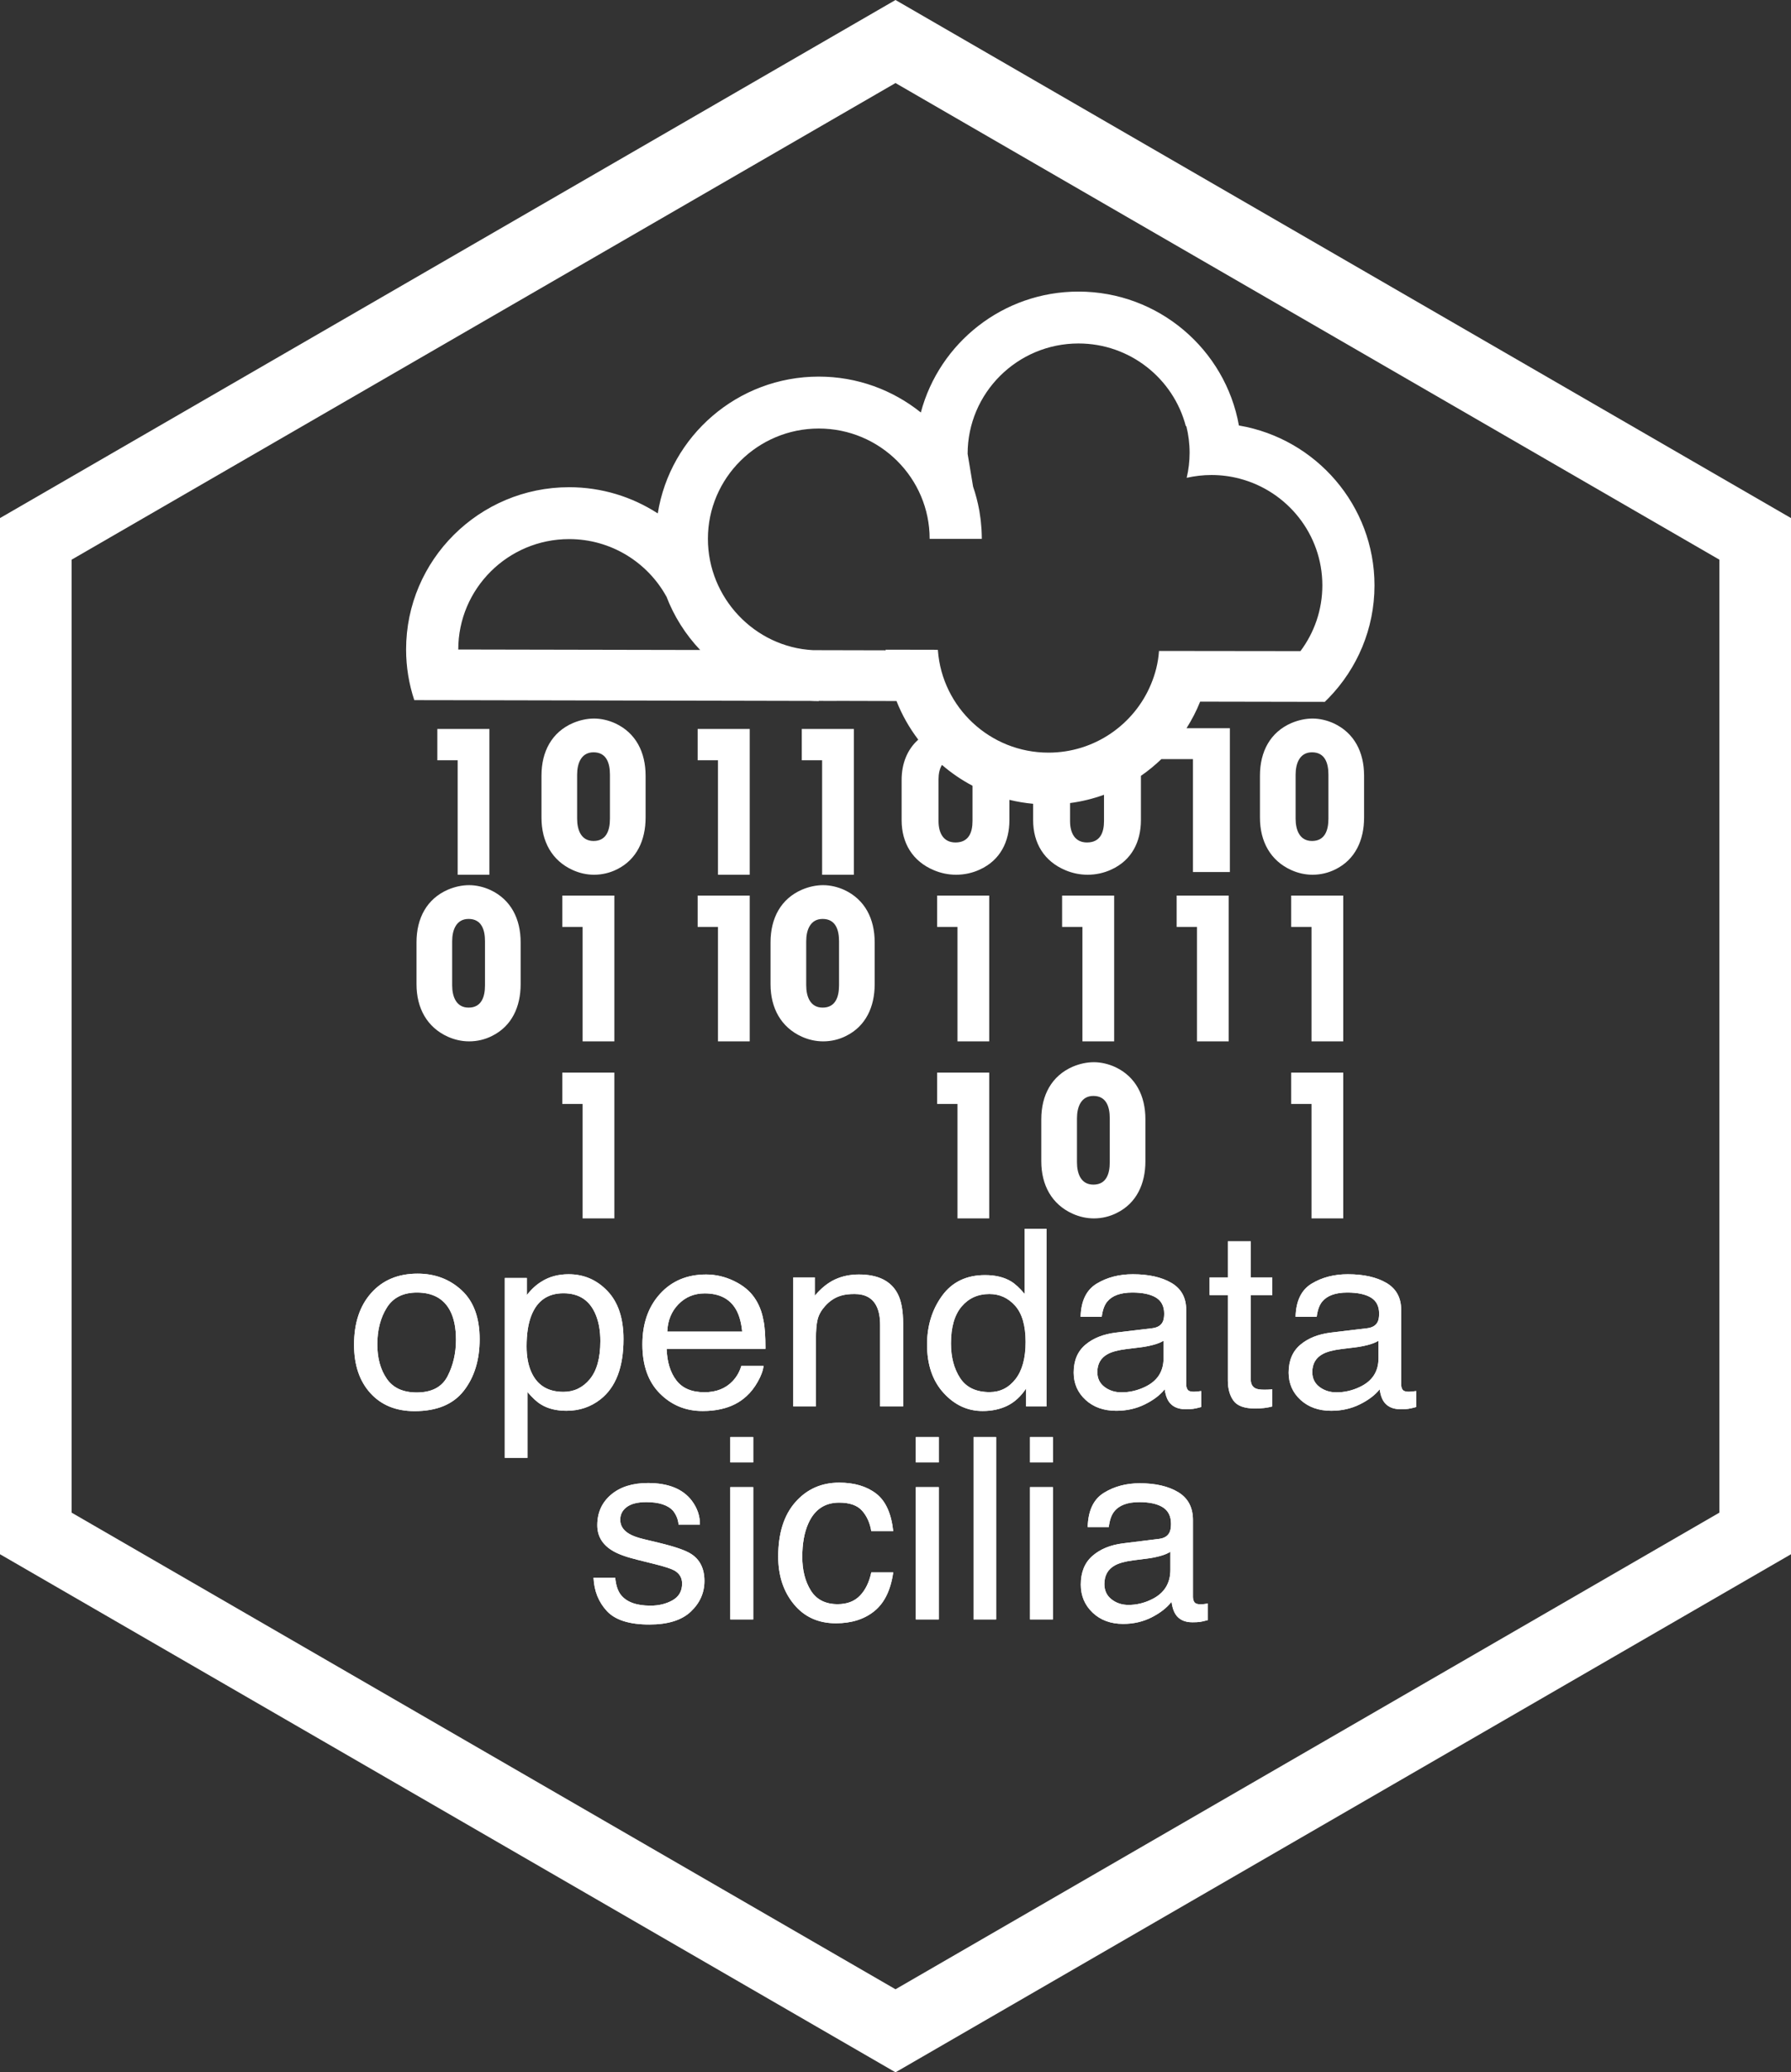 <svg width="172px" height="199px" viewBox="0 0 172 199" version="1.1" xmlns="http://www.w3.org/2000/svg"
     xmlns:xlink="http://www.w3.org/1999/xlink">
  <rect x="0" y="0" width="172" height="199" fill="#333333" stroke="none"/>
  <defs>
    <path d="M39.814,135.51 C41.949,135.51 43.524,134.858 44.54,133.554 C45.555,132.25 46.063,130.599 46.063,128.601 C46.063,126.533 45.486,124.967 44.334,123.902 C43.182,122.837 41.772,122.305 40.104,122.305 C38.242,122.305 36.76,122.922 35.656,124.157 C34.552,125.391 34,127.05 34,129.133 C34,131.077 34.524,132.626 35.571,133.78 C36.619,134.933 38.033,135.51 39.814,135.51 Z M40.019,133.716 C38.706,133.716 37.747,133.276 37.143,132.397 C36.538,131.517 36.236,130.418 36.236,129.098 C36.236,127.725 36.538,126.552 37.143,125.58 C37.747,124.608 38.714,124.122 40.043,124.122 C41.542,124.122 42.598,124.693 43.21,125.835 C43.597,126.56 43.79,127.501 43.79,128.659 C43.79,129.939 43.522,131.102 42.986,132.148 C42.451,133.193 41.462,133.716 40.019,133.716 Z M50.656,140 L50.656,133.67 C51.131,134.233 51.562,134.63 51.949,134.862 C52.61,135.271 53.427,135.475 54.402,135.475 C55.643,135.475 56.731,135.109 57.666,134.376 C59.14,133.218 59.878,131.289 59.878,128.589 C59.878,126.591 59.366,125.054 58.343,123.977 C57.319,122.901 56.074,122.363 54.608,122.363 C53.617,122.363 52.755,122.594 52.021,123.057 C51.506,123.366 51.03,123.802 50.595,124.365 L50.595,124.365 L50.595,122.722 L48.48,122.722 L48.48,140 L50.656,140 Z M54.112,133.658 C52.614,133.658 51.582,133.018 51.018,131.737 C50.72,131.066 50.571,130.252 50.571,129.295 C50.571,128.107 50.72,127.127 51.018,126.356 C51.574,124.913 52.606,124.191 54.112,124.191 C55.611,124.191 56.642,124.874 57.207,126.24 C57.505,126.95 57.654,127.798 57.654,128.786 C57.654,130.406 57.317,131.623 56.645,132.437 C55.972,133.251 55.128,133.658 54.112,133.658 Z M67.468,135.498 C68.129,135.498 68.721,135.436 69.245,135.313 C70.22,135.097 71.038,134.68 71.699,134.063 C72.093,133.708 72.45,133.251 72.768,132.692 C73.087,132.132 73.274,131.625 73.33,131.17 L73.33,131.17 L71.191,131.17 C71.03,131.718 70.756,132.2 70.369,132.617 C69.692,133.334 68.786,133.693 67.649,133.693 C66.433,133.693 65.534,133.313 64.954,132.553 C64.374,131.793 64.064,130.784 64.023,129.527 L64.023,129.527 L73.512,129.527 C73.512,128.277 73.447,127.366 73.318,126.795 C73.173,125.962 72.883,125.233 72.448,124.608 C71.997,123.952 71.34,123.418 70.478,123.005 C69.616,122.592 68.725,122.386 67.807,122.386 C65.986,122.386 64.511,123.007 63.383,124.249 C62.255,125.491 61.691,127.108 61.691,129.098 C61.691,131.12 62.251,132.692 63.371,133.814 C64.491,134.937 65.857,135.498 67.468,135.498 Z M71.276,127.872 L64.084,127.872 C64.124,126.807 64.483,125.929 65.16,125.239 C65.836,124.548 66.674,124.203 67.674,124.203 C69.068,124.203 70.063,124.705 70.659,125.708 C70.981,126.248 71.187,126.969 71.276,127.872 L71.276,127.872 Z M78.358,135.058 L78.358,128.566 C78.358,127.756 78.413,127.133 78.522,126.697 C78.63,126.261 78.866,125.839 79.229,125.43 C79.68,124.921 80.204,124.581 80.8,124.411 C81.13,124.311 81.553,124.261 82.069,124.261 C83.084,124.261 83.785,124.647 84.172,125.418 C84.406,125.881 84.523,126.491 84.523,127.247 L84.523,127.247 L84.523,135.058 L86.734,135.058 L86.734,127.108 C86.734,125.858 86.557,124.897 86.203,124.226 C85.558,122.999 84.317,122.386 82.48,122.386 C81.642,122.386 80.88,122.544 80.196,122.861 C79.511,123.177 78.862,123.698 78.25,124.423 L78.25,124.423 L78.25,122.664 L76.183,122.664 L76.183,135.058 L78.358,135.058 Z M94.361,135.498 C95.256,135.498 96.049,135.328 96.742,134.989 C97.435,134.649 98.036,134.098 98.543,133.334 L98.543,133.334 L98.543,135.058 L100.501,135.058 L100.501,118 L98.41,118 L98.41,124.261 C97.919,123.682 97.48,123.277 97.093,123.046 C96.424,122.645 95.594,122.444 94.603,122.444 C92.814,122.444 91.438,123.106 90.475,124.429 C89.512,125.752 89.031,127.316 89.031,129.122 C89.031,131.05 89.559,132.595 90.614,133.756 C91.67,134.918 92.919,135.498 94.361,135.498 Z M95.038,133.681 C93.741,133.681 92.798,133.234 92.21,132.339 C91.622,131.444 91.327,130.333 91.327,129.006 C91.327,127.447 91.668,126.267 92.349,125.464 C93.03,124.662 93.918,124.261 95.014,124.261 C95.997,124.261 96.823,124.637 97.492,125.389 C98.16,126.142 98.495,127.301 98.495,128.867 C98.495,130.418 98.171,131.608 97.522,132.437 C96.873,133.267 96.045,133.681 95.038,133.681 Z M107.197,135.475 C108.196,135.475 109.111,135.271 109.941,134.862 C110.771,134.453 111.408,133.971 111.851,133.415 C111.923,133.909 112.048,134.291 112.225,134.561 C112.564,135.07 113.108,135.325 113.857,135.325 C114.163,135.325 114.405,135.313 114.582,135.29 C114.76,135.267 115.017,135.209 115.356,135.116 L115.356,135.116 L115.356,133.577 C115.219,133.6 115.09,133.618 114.969,133.629 C114.848,133.641 114.739,133.647 114.643,133.647 C114.345,133.647 114.149,133.581 114.057,133.45 C113.964,133.319 113.918,133.145 113.918,132.929 L113.918,132.929 L113.918,125.789 C113.918,124.616 113.446,123.752 112.503,123.196 C111.553,122.641 110.316,122.363 108.793,122.363 C107.479,122.363 106.325,122.662 105.33,123.26 C104.335,123.858 103.817,124.921 103.777,126.448 L103.777,126.448 L105.807,126.448 C105.888,125.808 106.061,125.326 106.327,125.002 C106.802,124.415 107.608,124.122 108.744,124.122 C109.727,124.122 110.483,124.282 111.011,124.602 C111.538,124.922 111.802,125.437 111.802,126.147 C111.802,126.494 111.754,126.761 111.657,126.946 C111.488,127.285 111.154,127.486 110.654,127.548 L110.654,127.548 L107.185,127.964 C105.968,128.111 104.985,128.5 104.236,129.133 C103.487,129.766 103.112,130.657 103.112,131.806 C103.112,132.856 103.493,133.729 104.254,134.428 C105.016,135.126 105.997,135.475 107.197,135.475 Z M107.705,133.704 C107.076,133.704 106.533,133.531 106.073,133.184 C105.614,132.836 105.384,132.362 105.384,131.76 C105.384,130.965 105.719,130.387 106.387,130.024 C106.782,129.808 107.375,129.65 108.164,129.55 L108.164,129.55 L109.482,129.388 C109.885,129.341 110.296,129.264 110.715,129.156 C111.134,129.048 111.476,128.913 111.742,128.751 L111.742,128.751 L111.742,130.429 C111.742,131.71 111.138,132.632 109.929,133.195 C109.212,133.535 108.47,133.704 107.705,133.704 Z M120.529,135.255 C120.843,135.255 121.135,135.24 121.405,135.209 C121.675,135.178 121.935,135.128 122.185,135.058 L122.185,135.058 L122.185,133.415 C122.024,133.43 121.883,133.44 121.762,133.444 C121.641,133.448 121.528,133.45 121.423,133.45 C121.029,133.45 120.747,133.407 120.577,133.322 C120.271,133.176 120.118,132.887 120.118,132.454 L120.118,132.454 L120.118,124.365 L122.185,124.365 L122.185,122.664 L120.118,122.664 L120.118,119.204 L117.918,119.204 L117.918,122.664 L116.166,122.664 L116.166,124.365 L117.918,124.365 L117.918,132.57 C117.918,133.365 118.1,134.011 118.462,134.509 C118.825,135.006 119.514,135.255 120.529,135.255 Z M127.841,135.475 C128.841,135.475 129.755,135.271 130.585,134.862 C131.415,134.453 132.052,133.971 132.495,133.415 C132.567,133.909 132.692,134.291 132.87,134.561 C133.208,135.07 133.752,135.325 134.501,135.325 C134.807,135.325 135.049,135.313 135.226,135.29 C135.404,135.267 135.662,135.209 136,135.116 L136,135.116 L136,133.577 C135.863,133.6 135.734,133.618 135.613,133.629 C135.492,133.641 135.384,133.647 135.287,133.647 C134.989,133.647 134.793,133.581 134.701,133.45 C134.608,133.319 134.562,133.145 134.562,132.929 L134.562,132.929 L134.562,125.789 C134.562,124.616 134.09,123.752 133.148,123.196 C132.197,122.641 130.96,122.363 129.437,122.363 C128.123,122.363 126.969,122.662 125.974,123.26 C124.979,123.858 124.461,124.921 124.421,126.448 L124.421,126.448 L126.451,126.448 C126.532,125.808 126.705,125.326 126.971,125.002 C127.447,124.415 128.252,124.122 129.389,124.122 C130.372,124.122 131.127,124.282 131.655,124.602 C132.183,124.922 132.446,125.437 132.446,126.147 C132.446,126.494 132.398,126.761 132.301,126.946 C132.132,127.285 131.798,127.486 131.298,127.548 L131.298,127.548 L127.829,127.964 C126.613,128.111 125.63,128.5 124.88,129.133 C124.131,129.766 123.756,130.657 123.756,131.806 C123.756,132.856 124.137,133.729 124.898,134.428 C125.66,135.126 126.641,135.475 127.841,135.475 Z M128.349,133.704 C127.721,133.704 127.177,133.531 126.717,133.184 C126.258,132.836 126.028,132.362 126.028,131.76 C126.028,130.965 126.363,130.387 127.032,130.024 C127.426,129.808 128.019,129.65 128.808,129.55 L128.808,129.55 L130.126,129.388 C130.529,129.341 130.94,129.264 131.359,129.156 C131.778,129.048 132.12,128.913 132.386,128.751 L132.386,128.751 L132.386,130.429 C132.386,131.71 131.782,132.632 130.573,133.195 C129.856,133.535 129.115,133.704 128.349,133.704 Z"
          id="path-1"></path>
    <path d="M62.361,156 C64.145,156 65.472,155.587 66.343,154.76 C67.215,153.934 67.651,152.952 67.651,151.816 C67.651,150.64 67.229,149.777 66.386,149.229 C65.855,148.879 64.811,148.518 63.253,148.144 L63.253,148.144 L61.819,147.799 C61.193,147.648 60.719,147.473 60.398,147.274 C59.843,146.94 59.566,146.495 59.566,145.939 C59.566,145.43 59.777,145.021 60.199,144.711 C60.62,144.401 61.241,144.246 62.06,144.246 C63.289,144.246 64.153,144.528 64.651,145.093 C64.956,145.49 65.129,145.931 65.169,146.416 L65.169,146.416 L67.217,146.416 C67.233,145.589 66.972,144.819 66.434,144.103 C65.574,142.975 64.173,142.411 62.229,142.411 C60.743,142.411 59.56,142.784 58.681,143.531 C57.801,144.278 57.361,145.256 57.361,146.464 C57.361,147.489 57.827,148.291 58.759,148.872 C59.281,149.205 60.092,149.507 61.193,149.777 L61.193,149.777 L62.916,150.207 C63.839,150.437 64.458,150.64 64.771,150.815 C65.261,151.101 65.506,151.518 65.506,152.066 C65.506,152.789 65.201,153.324 64.59,153.67 C63.98,154.015 63.273,154.188 62.47,154.188 C61.12,154.188 60.173,153.842 59.627,153.151 C59.329,152.77 59.149,152.221 59.084,151.506 L59.084,151.506 L57,151.506 C57.056,152.777 57.484,153.844 58.283,154.707 C59.082,155.569 60.442,156 62.361,156 Z M72.337,140.432 L72.337,138 L70.133,138 L70.133,140.432 L72.337,140.432 Z M72.337,155.511 L72.337,142.804 L70.133,142.804 L70.133,155.511 L72.337,155.511 Z M80.277,155.881 C81.779,155.881 83.012,155.489 83.976,154.707 C84.94,153.924 85.542,152.686 85.783,150.993 L85.783,150.993 L83.675,150.993 C83.474,151.939 83.11,152.684 82.584,153.228 C82.058,153.773 81.345,154.045 80.446,154.045 C79.273,154.045 78.414,153.608 77.867,152.734 C77.321,151.86 77.048,150.783 77.048,149.503 C77.048,148.232 77.241,147.163 77.627,146.297 C78.221,144.962 79.209,144.294 80.59,144.294 C81.602,144.294 82.337,144.554 82.795,145.075 C83.253,145.595 83.546,146.249 83.675,147.036 L83.675,147.036 L85.783,147.036 C85.598,145.327 85.05,144.123 84.139,143.424 C83.227,142.725 82.044,142.375 80.59,142.375 C78.888,142.375 77.486,142.999 76.386,144.246 C75.285,145.494 74.735,147.238 74.735,149.479 C74.735,151.307 75.237,152.831 76.241,154.051 C77.245,155.271 78.59,155.881 80.277,155.881 Z M90.157,140.432 L90.157,138 L87.952,138 L87.952,140.432 L90.157,140.432 Z M90.157,155.511 L90.157,142.804 L87.952,142.804 L87.952,155.511 L90.157,155.511 Z M95.663,155.511 L95.663,138 L93.494,138 L93.494,155.511 L95.663,155.511 Z M101.12,140.432 L101.12,138 L98.916,138 L98.916,140.432 L101.12,140.432 Z M101.12,155.511 L101.12,142.804 L98.916,142.804 L98.916,155.511 L101.12,155.511 Z M107.867,155.94 C108.863,155.94 109.775,155.73 110.602,155.309 C111.43,154.887 112.064,154.391 112.506,153.819 C112.578,154.327 112.703,154.721 112.88,154.999 C113.217,155.523 113.759,155.785 114.506,155.785 C114.811,155.785 115.052,155.774 115.229,155.75 C115.406,155.726 115.663,155.666 116,155.571 L116,155.571 L116,153.985 C115.863,154.009 115.735,154.027 115.614,154.039 C115.494,154.051 115.386,154.057 115.289,154.057 C114.992,154.057 114.797,153.989 114.705,153.854 C114.612,153.719 114.566,153.54 114.566,153.318 L114.566,153.318 L114.566,145.963 C114.566,144.755 114.096,143.865 113.157,143.293 C112.209,142.721 110.976,142.434 109.458,142.434 C108.149,142.434 106.998,142.742 106.006,143.358 C105.014,143.974 104.498,145.069 104.458,146.642 L104.458,146.642 L106.482,146.642 C106.562,145.983 106.735,145.486 107,145.152 C107.474,144.548 108.277,144.246 109.41,144.246 C110.39,144.246 111.143,144.411 111.669,144.741 C112.195,145.071 112.458,145.601 112.458,146.332 C112.458,146.69 112.41,146.964 112.313,147.155 C112.145,147.505 111.811,147.711 111.313,147.775 L111.313,147.775 L107.855,148.204 C106.643,148.355 105.663,148.756 104.916,149.408 C104.169,150.06 103.795,150.977 103.795,152.162 C103.795,153.242 104.175,154.142 104.934,154.862 C105.693,155.581 106.671,155.94 107.867,155.94 Z M108.373,154.117 C107.747,154.117 107.205,153.938 106.747,153.58 C106.289,153.223 106.06,152.734 106.06,152.114 C106.06,151.295 106.394,150.699 107.06,150.326 C107.454,150.103 108.044,149.94 108.831,149.837 L108.831,149.837 L110.145,149.67 C110.546,149.623 110.956,149.543 111.373,149.432 C111.791,149.321 112.133,149.181 112.398,149.015 L112.398,149.015 L112.398,150.743 C112.398,152.062 111.795,153.012 110.59,153.592 C109.876,153.942 109.137,154.117 108.373,154.117 Z"
          id="path-2"></path>
  </defs>
  <g id="Page-1" stroke="none" stroke-width="1" fill="none" fill-rule="evenodd">
    <g id="Group-3" fill="#FFFFFF" fill-rule="nonzero">
      <path d="M86,7.975 L165.12,53.743 L165.12,145.257 L86,191.025 L6.88,145.257 L6.88,53.743 L86,7.975 Z M86,0 L0,49.75 L0,149.25 L86,199 L172,149.25 L172,49.75 L86,0 Z"
            id="path4241"></path>
      <polygon id="polygon4499" points="43.952 73.007 43.952 84 47 84 47 70 42 70 42 73.007"></polygon>
      <polygon id="polygon4501" points="72 70 67 70 67 73.007 68.951 73.007 68.951 84 72 84"></polygon>
      <polygon id="polygon4503"
               points="59 86 54 86 54 89.01 55.951 89.01 55.951 100 59 100"></polygon>
      <polygon id="polygon4505"
               points="59 103 54 103 54 106.01 55.951 106.01 55.951 117 59 117"></polygon>
      <polygon id="polygon4507"
               points="72 86 67 86 67 89.01 68.951 89.01 68.951 100 72 100"></polygon>
      <path d="M59.102,69.468 C58.467,69.176 57.744,69 57.054,69 C56.366,69 55.678,69.157 55.026,69.431 C52.997,70.309 52,72.163 52,74.489 L52,78.511 C52,80.817 53.015,82.653 55.007,83.551 C55.659,83.846 56.347,84 57.054,84 C57.816,84 58.576,83.822 59.264,83.474 C61.149,82.537 62,80.68 62,78.511 L62,74.489 C62,72.224 61.058,70.388 59.102,69.468 L59.102,69.468 Z M58.576,78.612 C58.576,79.743 58.232,80.757 57,80.757 C55.822,80.757 55.424,79.722 55.424,78.612 L55.424,74.392 C55.424,73.297 55.822,72.243 57,72.243 C58.232,72.243 58.576,73.258 58.576,74.392 L58.576,78.612 Z"
            id="path4509"></path>
      <polygon id="polygon4511"
               points="129 86 124 86 124 89.01 125.952 89.01 125.952 100 129 100"></polygon>
      <polygon id="polygon4513"
               points="129 103 124 103 124 106.01 125.952 106.01 125.952 117 129 117"></polygon>
      <path d="M128.102,69.468 C127.468,69.176 126.743,69 126.055,69 C125.367,69 124.678,69.157 124.025,69.431 C121.996,70.309 121,72.163 121,74.489 L121,78.511 C121,80.817 122.015,82.653 124.008,83.551 C124.66,83.846 125.347,84 126.055,84 C126.815,84 127.576,83.822 128.265,83.474 C130.15,82.537 131,80.68 131,78.511 L131,74.489 C131,72.224 130.057,70.388 128.102,69.468 L128.102,69.468 Z M127.576,78.612 C127.576,79.743 127.232,80.757 126,80.757 C124.822,80.757 124.425,79.722 124.425,78.612 L124.425,74.392 C124.425,73.297 124.822,72.243 126,72.243 C127.232,72.243 127.576,73.258 127.576,74.392 L127.576,78.612 Z"
            id="path4515"></path>
      <polygon id="polygon4517"
               points="103.951 89.01 103.951 100 107 100 107 86 102 86 102 89.01"></polygon>
      <polygon id="polygon4519"
               points="118 86 113 86 113 89.01 114.951 89.01 114.951 100 118 100"></polygon>
      <path d="M107.103,102.468 C106.468,102.177 105.745,102 105.056,102 C104.366,102 103.678,102.155 103.027,102.429 C100.999,103.308 100,105.163 100,107.486 L100,111.511 C100,113.814 101.016,115.653 103.008,116.551 C103.659,116.843 104.348,117 105.056,117 C105.817,117 106.577,116.822 107.264,116.471 C109.149,115.534 110,113.68 110,111.511 L110,107.486 C110.002,105.222 109.06,103.389 107.103,102.468 Z M106.577,111.609 C106.577,112.743 106.234,113.757 105.001,113.757 C103.824,113.757 103.427,112.722 103.427,111.609 L103.427,107.392 C103.427,106.297 103.824,105.241 105.001,105.241 C106.234,105.241 106.577,106.259 106.577,107.392 L106.577,111.609 L106.577,111.609 Z"
            id="path4521"></path>
      <path d="M47.103,85.468 C46.468,85.174 45.744,85 45.054,85 C44.366,85 43.678,85.154 43.027,85.429 C40.997,86.307 40,88.163 40,90.49 L40,94.513 C40,96.817 41.015,98.653 43.008,99.554 C43.66,99.845 44.349,100 45.054,100 C45.816,100 46.577,99.825 47.264,99.474 C49.149,98.536 50,96.682 50,94.513 L50,90.49 C50.001,88.221 49.058,86.386 47.103,85.468 Z M46.576,94.61 C46.576,95.744 46.232,96.758 45,96.758 C43.823,96.758 43.424,95.721 43.424,94.61 L43.424,90.389 C43.424,89.297 43.823,88.244 45,88.244 C46.232,88.244 46.576,89.258 46.576,90.389 L46.576,94.61 L46.576,94.61 Z"
            id="path4523"></path>
      <polygon id="polygon4525" points="78.952 73.007 78.952 84 82 84 82 70 77 70 77 73.007"></polygon>
      <polygon id="polygon4527"
               points="95 86 90 86 90 89.01 91.952 89.01 91.952 100 95 100"></polygon>
      <polygon id="polygon4529"
               points="95 103 90 103 90 106.01 91.952 106.01 91.952 117 95 117"></polygon>
      <path d="M81.103,85.468 C80.467,85.174 79.744,85 79.054,85 C78.366,85 77.678,85.154 77.026,85.429 C74.996,86.307 74,88.163 74,90.49 L74,94.513 C74,96.817 75.015,98.653 77.008,99.554 C77.66,99.845 78.349,100 79.054,100 C79.816,100 80.577,99.825 81.264,99.474 C83.149,98.536 84,96.682 84,94.513 L84,90.49 C84.001,88.221 83.058,86.386 81.103,85.468 Z M80.577,94.61 C80.577,95.744 80.233,96.758 79,96.758 C77.823,96.758 77.425,95.721 77.425,94.61 L77.425,90.389 C77.425,89.297 77.823,88.244 79,88.244 C80.233,88.244 80.577,89.258 80.577,90.389 L80.577,94.61 Z"
            id="path4531"></path>
      <path d="M115.256,67.379 L116.323,67.379 L127.227,67.399 L127.625,67.001 C130.331,64.199 132,60.398 132,56.215 C132,48.534 126.384,42.137 119.028,40.867 C119.012,40.864 118.997,40.862 118.98,40.861 C117.679,33.563 111.268,28 103.569,28 C96.316,28 90.203,32.936 88.433,39.61 C85.747,37.457 82.338,36.164 78.631,36.164 C70.835,36.164 64.352,41.867 63.169,49.302 C60.717,47.714 57.794,46.786 54.656,46.786 C46.024,46.786 39,53.777 39,62.368 C39,64.06 39.276,65.69 39.78,67.215 L39.781,67.232 L39.786,67.232 L45.208,67.241 L64.086,67.279 L69.508,67.289 L76.932,67.305 L77.786,67.306 C78.065,67.321 78.348,67.328 78.631,67.328 L78.631,67.306 L80.328,67.31 C80.341,67.307 80.355,67.306 80.369,67.304 L86.097,67.319 C86.62,68.655 87.33,69.897 88.185,71.026 C87.122,71.979 86.588,73.327 86.588,74.91 L86.588,78.754 C86.588,80.958 87.638,82.713 89.701,83.571 C90.376,83.853 91.087,84 91.82,84 C92.608,84 93.396,83.83 94.107,83.497 C96.058,82.602 96.939,80.827 96.939,78.754 L96.939,76.807 C97.679,76.989 98.44,77.114 99.217,77.187 L99.217,78.754 C99.217,80.958 100.268,82.713 102.331,83.571 C103.005,83.853 103.718,84 104.451,84 C105.239,84 106.025,83.83 106.737,83.497 C108.688,82.602 109.569,80.827 109.569,78.754 L109.569,74.503 C110.269,74.021 110.923,73.48 111.535,72.894 L114.566,72.894 L114.566,83.74 L118.111,83.74 L118.111,69.928 L113.949,69.928 C114.456,69.122 114.901,68.274 115.256,67.379 Z M67.198,62.417 L65.304,62.414 L44.01,62.372 C44.01,62.372 44.01,62.369 44.01,62.366 C44.01,56.522 48.787,51.768 54.657,51.768 C58.681,51.768 62.188,54.003 63.998,57.286 C63.99,57.263 63.981,57.239 63.974,57.213 C64.71,59.163 65.83,60.928 67.242,62.418 L67.198,62.418 L67.198,62.417 Z M93.395,78.85 C93.395,79.931 93.038,80.9 91.764,80.9 C90.544,80.9 90.132,79.912 90.132,78.85 L90.132,74.818 C90.132,74.318 90.229,73.83 90.462,73.453 C91.358,74.226 92.341,74.899 93.396,75.455 L93.396,78.85 L93.395,78.85 Z M106.024,78.85 C106.024,79.931 105.669,80.9 104.393,80.9 C103.175,80.9 102.763,79.912 102.763,78.85 L102.763,77.117 C103.893,76.968 104.984,76.697 106.024,76.32 L106.024,78.85 L106.024,78.85 Z M100.689,72.274 C95.08,72.274 90.478,67.939 90.073,62.46 C90.073,62.46 90.073,62.46 90.073,62.457 C90.07,62.438 90.067,62.42 90.067,62.4 L85.05,62.39 C85.051,62.409 85.053,62.429 85.054,62.45 L78.081,62.434 C72.464,62.143 67.984,57.401 67.984,51.741 C67.985,45.903 72.761,41.151 78.633,41.151 C84.504,41.151 89.28,45.902 89.28,51.747 L94.289,51.747 C94.289,51.456 94.278,51.167 94.264,50.882 C94.259,50.8 94.249,50.716 94.244,50.636 C94.229,50.428 94.213,50.22 94.189,50.014 C94.18,49.936 94.169,49.862 94.16,49.786 C94.131,49.559 94.1,49.336 94.062,49.114 C94.055,49.074 94.048,49.036 94.043,48.998 C93.899,48.221 93.704,47.462 93.45,46.726 L92.927,43.581 C92.927,37.737 97.701,32.983 103.573,32.983 C108.523,32.983 112.692,36.362 113.882,40.924 C113.896,40.921 113.912,40.919 113.929,40.918 C114.135,41.736 114.245,42.595 114.245,43.478 C114.245,44.304 114.147,45.111 113.964,45.883 C114.728,45.711 115.527,45.615 116.346,45.615 C117.281,45.615 118.189,45.736 119.052,45.964 C123.617,47.159 126.993,51.3 126.993,56.212 C126.993,58.575 126.21,60.761 124.89,62.526 L111.289,62.51 C111.293,62.52 111.301,62.53 111.304,62.54 C111.217,63.695 110.949,64.723 110.519,65.746 C108.913,69.573 105.111,72.274 100.689,72.274 Z"
            id="path4533"></path>
      <g id="opendata">
        <use xlink:href="#path-1"></use>
        <use xlink:href="#path-1"></use>
      </g>
      <g id="sicilia">
        <use xlink:href="#path-2"></use>
        <use xlink:href="#path-2"></use>
      </g>
    </g>
  </g>
</svg>
